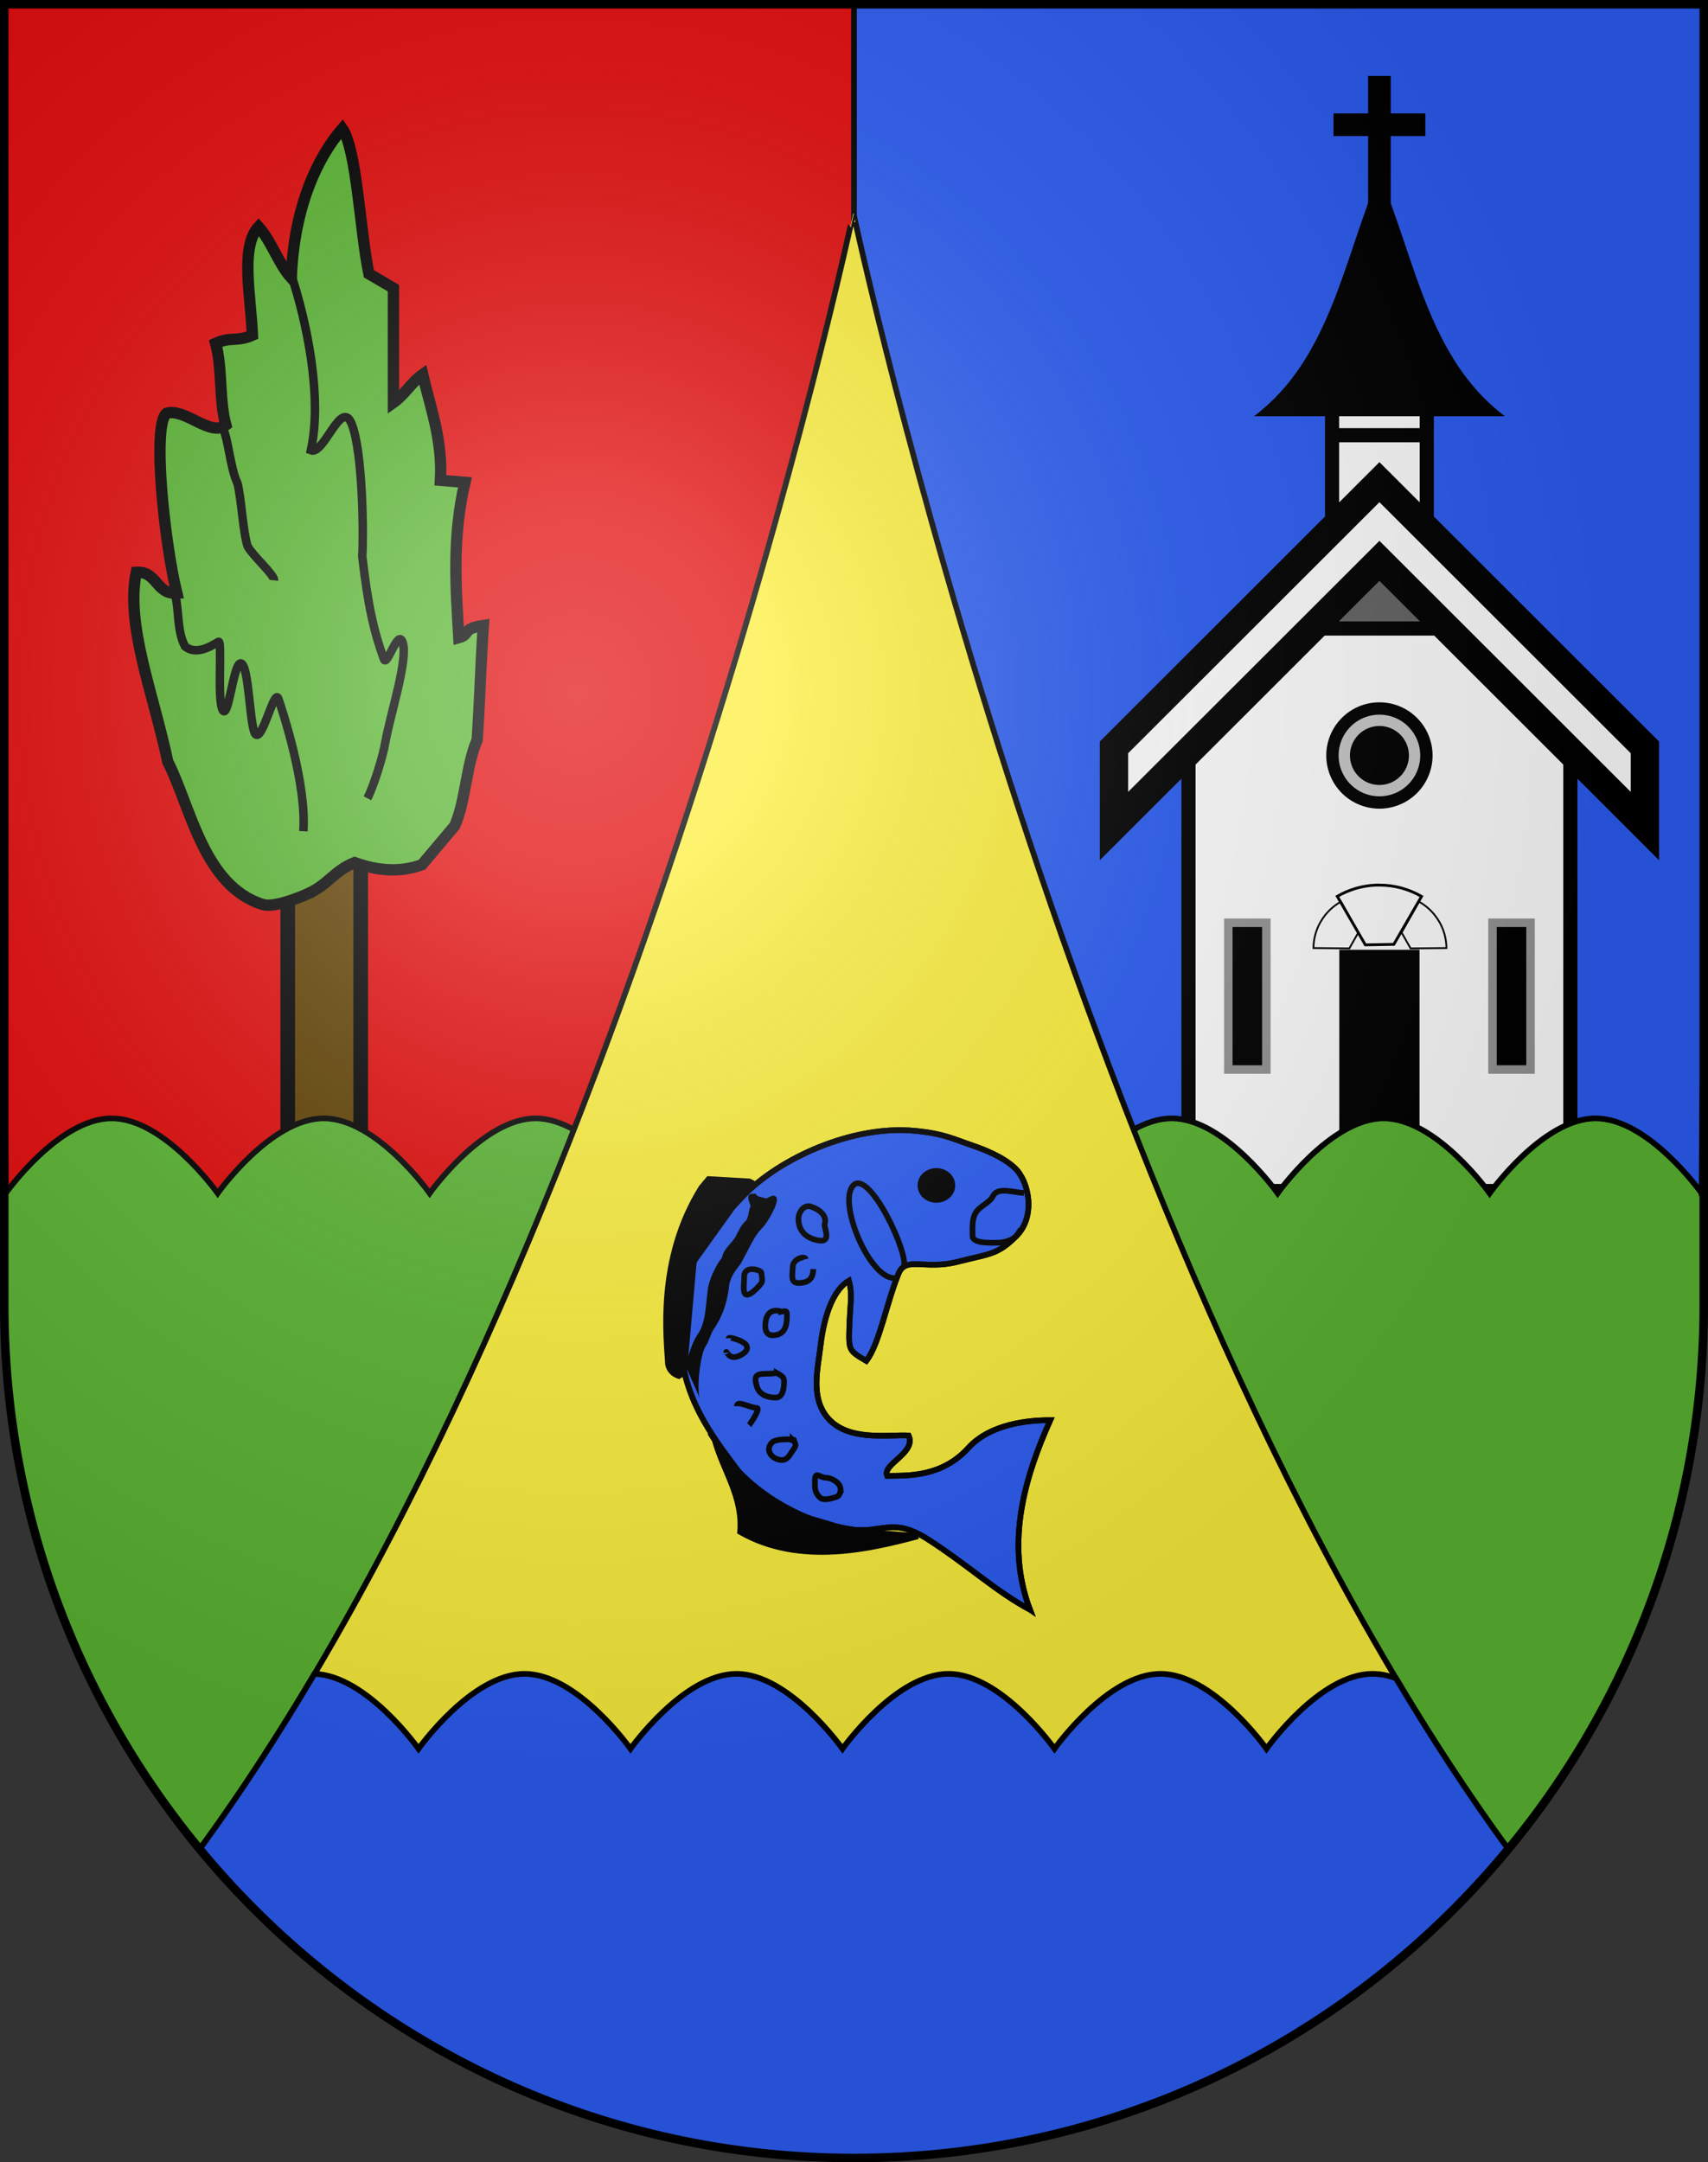 <?xml version="1.0" encoding="UTF-8"?>
<svg version="1.0" viewBox="0 0 603 763" xmlns="http://www.w3.org/2000/svg" xmlns:cc="http://web.resource.org/cc/" xmlns:dc="http://purl.org/dc/elements/1.1/" xmlns:rdf="http://www.w3.org/1999/02/22-rdf-syntax-ns#" xmlns:xlink="http://www.w3.org/1999/xlink">
<rect x="0" y="0" width="603" height="763" fill="#333333" stroke="none"/>
<defs>
<radialGradient id="a" cx="858.04" cy="579.93" r="300" gradientTransform="matrix(1.215 1.5316e-24 1.4647e-23 1.267 -839.19 -490.49)" gradientUnits="userSpaceOnUse">
<stop stop-color="#fff" stop-opacity=".314" offset="0"/>
<stop stop-color="#fff" stop-opacity=".251" offset=".19"/>
<stop stop-color="#6b6b6b" stop-opacity=".125" offset=".6"/>
<stop stop-opacity=".125" offset="1"/>
</radialGradient>
</defs>
<desc>Coat of Arms of Canton of Freiburg (Fribourg)</desc>
<g>
<path d="m1.5 1.5v458.87c0 166.31 134.31 301.13 300 301.13 165.69 0 300-134.82 300-301.13v-458.87h-600z" fill="#2b5df2" stroke="#000" stroke-width="2"/>
<path d="m1.5 1.5v458.87c0 166.31 134.31 301.13 300 301.13l-2e-5 -760h-300z" fill="#e20909" stroke="#000" stroke-width="2"/>
<path d="m456.01 212.61 21.955-16h21.04l20.125 16v25.214h-63.121v-25.214z" fill="#646464"/>
<path d="m554.41 420.29h-134.82v-153.68l44.825-44.825h45.175l44.825 44.825v153.68z" fill="#fff" fill-rule="evenodd" stroke="#000" stroke-width="5"/>
<path d="m503.71 190.62h-33.428v-62.078h33.428v62.078z" fill="#fff" fill-rule="evenodd" stroke="#000" stroke-width="5"/>
<path d="m487 170.14-93.717 93.587v27.77l93.717-93.587 93.717 93.587v-27.77l-93.717-93.587z" fill="#fff" stroke="#000" stroke-linecap="square" stroke-width="10"/>
<g transform="translate(553.12 45.955)" fill="none" stroke="#000" stroke-width="8">
<path d="m-66.121-19.146v46.654"/>
<path d="m-82.331-1.935h32.421"/>
</g>
<rect x="472.84" y="335.16" width="28.312" height="87.633"/>
<rect x="101.58" y="292.27" width="25.774" height="140.67" fill="#604000" stroke="#000" stroke-linecap="square" stroke-width="5.163"/>
<path d="m600.75 421.08s0.751-127.02 0.751 39.287-134.31 301.13-300 301.13c-165.69 0-300-134.82-300-301.13s0.501-39.287 0.501-39.287 18.711-26.434 37.422-26.434c18.711 0 37.422 26.434 37.422 26.434s18.711-26.434 37.422-26.434c18.711 0 37.422 26.434 37.422 26.434s18.711-26.434 37.422-26.434c18.711 0 37.422 26.434 37.422 26.434s18.711-26.434 37.422-26.434 37.422 26.434 37.422 26.434 18.711-26.434 37.422-26.434 37.422 26.434 37.422 26.434 18.711-26.434 37.422-26.434c18.711 0 37.422 26.434 37.422 26.434s18.711-26.434 37.422-26.434 37.422 26.434 37.422 26.434 18.711-26.434 37.422-26.434 37.422 26.434 37.422 26.434z" fill="#5ab532" stroke="#000" stroke-width="2"/>
<path d="m301.28 75.094c0.013 0-78.388 368.82-230.78 577.41 55.028 66.589 138.07 109 231 109 92.914 0 175.97-42.395 231-108.97-152.51-208.58-231.23-577.44-231.22-577.44z" fill="#fcef3c" stroke="#000" stroke-width="2"/>
<path d="m111.03 590.66c-12.871 21.709-26.38 42.475-40.531 61.844 55.028 66.589 138.07 109 231 109 92.914 0 175.97-42.395 231-108.97-13.83-18.915-27.044-39.156-39.656-60.312-0.003-0.005-0.029 0.004-0.031 0-2.716-0.992-5.473-1.562-8.25-1.562-18.711 0-37.438 26.438-37.438 26.438-1e-5 -1e-4 -18.695-26.438-37.406-26.438s-37.438 26.438-37.438 26.438c0-1e-4 -18.695-26.438-37.406-26.438s-37.438 26.438-37.438 26.438c1e-5 -1e-4 -18.695-26.438-37.406-26.438-18.711 0-37.438 26.438-37.438 26.438 1e-5 -1e-4 -18.695-26.438-37.406-26.438s-37.438 26.438-37.438 26.438c0-1e-4 -18.24-25.804-36.719-26.438z" fill="#2b5df2" stroke="#000" stroke-width="2"/>
<path d="m108.91 315.28c-3.736 1.709-12.358 5.059-16.078 3.913-21.078-6.498-25.626-34.988-33.59-50.366-5.23-24.588-14.97-48.36-11.123-66.876 7.454-0.481 6.854 7.845 14.308 7.364-4.362-17.8-8.806-59.44-3.607-63.483 6.564-1.892 15.517 8.456 20.92 4.178-2.405-8.657-1.202-20.199-3.607-28.856 5.29-2.405 7.695-0.481 12.985-2.886-0.631-14.097-4.312-31.244 2.164-38.234 4.569 5.05 6.973 12.985 11.542 18.035 0.959-25.254 9.408-42.742 18.035-52.662 5.065 7.292 6.252 36.142 9.378 51.219 2.886 1.683 5.771 3.366 8.657 5.05v40.398c4.088-2.886 6.237-7.064 10.325-9.949 2.5 10.966 7.113 23.05 6.267 37.362 2.886 0.24 5.771 0.481 8.657 0.721-4.566 19.557-3.196 37.135-2.164 54.826 4.328-1.202 0.721-3.126 8.657-4.328-0.962 14.668-1.202 25.73-2.164 40.398-3.847 8.657-4.088 21.642-7.935 30.298-3.847 4.569-7.695 9.138-11.542 13.706-7.935 2.936-15.871 2.101-23.806-0.721-7.214 2.886-9.229 7.666-16.279 10.891z" fill="#5ab532" fill-rule="evenodd" stroke="#000" stroke-width="4"/>
<path d="m61.869 209.96c1.429 5.987 0.542 12.516 3.442 18.131 3.625 2.968 8.372 0.49 11.773-1.582 1.523-1.163-0.521 20.24 1.508 24.016 2.067 3.846 3.815-16.726 6.416-16.443 2.998 0.326 3.111 23.46 5.305 25.108 2.541 1.909 6.584-16.651 7.974-12.575 1.768 5.183 9.946 30.155 8.815 46.704" color="#000000" fill="none" stroke="#000" stroke-width="3"/>
<path d="m78.669 151.16c1.887 3.411 2.701 14.423 5.131 19.252 1.382 4.994 1.97 17.448 3.637 22.39 1.987 3.55 9.52 10.094 9.326 11.991" color="#000000" fill="none" stroke="#000" stroke-width="3"/>
<path d="m102.58 96.231c5.864 17.529 11.287 44.287 7.161 62.676 4.612 1.802 10.674-18.267 14.341-9.495 4.149 9.924 4.302 41.229 3.804 46.816 2.001 17.349 4.097 26.66 7.641 36.335 1.151 3.141 5.01-11.308 6.678-5.72 1.839 6.163-4.254 24.634-6.163 35.075-0.785 4.828-4.077 15.408-6.322 19.768" color="#000000" fill="none" stroke="#000" stroke-width="3"/>
<g transform="translate(.889)" stroke="#969696" stroke-linecap="square" stroke-width="3">
<rect x="432.76" y="325.62" width="13.429" height="51.789"/>
<rect x="526.03" y="325.62" width="13.429" height="51.789"/>
</g>
<path d="m531.29 146.88h-88.589c27.011-20.297 31.71-55.764 44.295-85.385 12.584 29.62 17.283 65.087 44.295 85.385z"/>
<path d="m470.56 153.58h31.842" fill="none" stroke="#000" stroke-width="5"/>
<path transform="translate(-52.129 335.43)" d="m557.89-68.834a18.763 18.763 0 1 1-37.526 0 18.763 18.763 0 1 1 37.526 0z"/>
<path transform="matrix(.8 0 0 .8 72.383 326.52)" d="m533.78-74.908a15.509 15.509 0 1 1-31.018 0 15.509 15.509 0 1 1 31.018 0z" fill="none" stroke="#c8c8c8" stroke-linecap="square" stroke-width="5"/>
<g transform="translate(0,4)" fill="none" stroke="#000" stroke-linecap="square">
<path d="m485.84 308.33c-4.979 0.189-9.658 1.62-13.719 3.969l9.906 17.125 10.062-0.188 9.781-16.906c-4.38-2.541-9.45-4-14.875-4-0.385 0-0.775-0.015-1.156 0z"/>
<path d="m466 321.69c-1.52 2.803-2.259 5.846-2.29 8.848l12.661 0.132 3.179-5.602-6.118-10.901c-2.828 1.583-5.285 3.898-7.055 6.886-0.125 0.212-0.261 0.422-0.377 0.637z" stroke-width=".64"/>
<path d="m508.37 321.69c1.52 2.803 2.259 5.846 2.29 8.848l-12.661 0.132-3.179-5.602 6.118-10.901c2.828 1.583 5.285 3.898 7.055 6.886 0.125 0.212 0.261 0.422 0.377 0.637z" stroke-width=".64"/>
</g>
<path d="m363.63 568.01c-8.915-23.576-1.659-47.171 7.164-66.867-7.773-0.028-21.206 1.321-28.856 9.728-9.463 10.398-21.288 9.824-28.742 9.923-1.802-4.15 10.363-8.044 7.604-14.236-7.399-0.393-21.641 2.241-28.789-6.472-5.919-7.215-3.246-17.237-2.339-25.075 1.395-12.048 5.023-20.204 10.027-23.094 1.369 4.849 0.369 8.465 0.131 17.041-0.208 7.484-0.066 7.744 6.023 11.271 4.639-6.042 7.101-20.417 11.374-30.8 2.568-6.241 9.288-1.225 20.736-4.144 11.448-2.918 14.264-2.422 20.998-9.269 6.734-6.847 4.407-19.131-0.73-23.917-4.113-3.832-10.484-6.366-14.537-7.752-7.194-2.459-10.585-4.376-20.986-5.333-21.598-1.987-47.482 9.547-60.628 23.29-16.195 16.929-20.785 24.352-21.643 49.198-0.715 20.696 11.757 36.151 19.071 46.102 11.85 16.124 17.818 15.396 34.542 20.671 16.724 5.275 18.98-4.497 33.803 5.069 14.12 9.113 23.916 18.37 35.776 24.665z" fill="#2b5df2" fill-rule="evenodd" stroke="#000" stroke-width="2"/>
<path transform="matrix(.944 0 0 .861 -549.73 166.73)" d="m939.55 292.19a7.012 7.012 0 1 1-14.023 0 7.012 7.012 0 1 1 14.023 0z"/>
<path d="m363.63 568.01c-8.915-23.576-1.659-47.171 7.164-66.867-7.773-0.028-21.206 1.321-28.856 9.728-9.463 10.398-21.288 9.824-28.742 9.923-1.802-4.15 10.363-8.044 7.604-14.236-7.399-0.393-21.641 2.241-28.789-6.472-5.919-7.215-3.246-17.237-2.339-25.075 1.395-12.048 5.023-20.204 10.027-23.094 1.369 4.849 0.369 8.465 0.131 17.041-0.208 7.484-0.066 7.744 6.023 11.271 4.639-6.042 7.101-20.417 11.374-30.8 2.568-6.241 9.288-1.225 20.736-4.144 11.448-2.918 14.264-2.422 20.998-9.269 6.734-6.847 4.407-19.131-0.73-23.917-4.113-3.832-10.484-6.366-14.537-7.752-7.194-2.459-10.585-4.376-20.986-5.333-21.598-1.987-47.482 9.547-60.628 23.29-16.195 16.929-20.785 24.352-21.643 49.198-0.715 20.696 11.757 36.151 19.071 46.102 11.85 16.124 17.818 15.396 34.542 20.671 16.724 5.275 18.98-4.497 33.803 5.069 14.12 9.113 23.916 18.37 35.776 24.665z" fill="none" stroke="#000" stroke-width="2"/>
<path d="m291.46 433.88c-0.152-0.666-0.487-1.391-0.29-2.03 0.835-2.71-1.571-4.97-4.929-6.089-2.427-0.809-4.349 2.019-4.349 4.349 0 4.308 2.747 6.755 6.669 7.539 3.424 0.685 3.535-0.995 2.9-3.77z" color="#000000" fill="none" stroke="#000" stroke-width="2"/>
<path d="m284.5 444.32c-0.319-1.276-4.639-0.235-4.639 2.9 0 2.5-0.983 5.509 2.03 5.509 3.543 0 5.219-1.52 5.219-4.929" color="#000000" fill="none" stroke="#000" stroke-width="2"/>
<path d="m268.84 449.25c0-1.172-6.089-2.922-6.089 1.16 0 1.887-0.391 3.946 0 5.509 0.82 3.279 5.887-2.784 6.089-3.19 0.519-1.037 0-2.32 0-3.48z" color="#000000" fill="none" stroke="#000" stroke-width="2"/>
<path d="m275.8 462.88c0.085-0.169-4.741-1.897-5.509 3.48-0.493 3.449 0.522 5.524 4.059 4.639 3.127-0.782 3.48-4.021 3.48-6.959 0-1.719-0.472-1.42-2.03-1.16z" color="#000000" fill="none" stroke="#000" stroke-width="2"/>
<path d="m257.26 472.25c0-0.701 5.035 0.846 6.069 2.226 1.699 2.265-2.142 4.082-3.48 4.349-3.031 0.606-3.48-2.859-3.48-1.45" color="#000000" fill="none" stroke="#000" stroke-width="2"/>
<path d="m274.21 484.48c-4.555 0.911-9.031-1.288-6.959 4.929 0.981 2.942 3.948 3.77 6.669 3.77 2.609 0 2.9-3.707 2.9-5.799 0-1.569-1.293-2.147-2.61-2.9z" color="#000000" fill="none" stroke="#000" stroke-width="2"/>
<path d="m260.14 496.22c0-2.328 4.631 0.58 6.959 0.58 1.712 0-2.388 5.867-2.61 6.089" color="#000000" fill="none" stroke="#000" stroke-width="2"/>
<path d="m279.86 508.11c2.434 0-5.528-0.851-7.249 0.87-2.43 2.43-0.495 5.021 1.45 5.799 2.846 1.138 4.109-0.179 5.219-2.03 1.168-1.947 2.562-2.658 0.58-4.639z" color="#000000" fill="none" stroke="#000" stroke-width="2"/>
<path d="m296.39 527.25c1.689-3.515-2.606-5.799-4.929-5.799-1.987 0-3.77-2.66-3.77 1.16 0 2.689-0.08 3.98 1.74 5.799 1.35 1.35 4.517 0.261 6.089-0.29 0.387-0.136 0.693-0.502 0.87-0.87z" color="#000000" fill="none" stroke="#000" stroke-width="2"/>
<path d="m319.01 447.22c2.252-4.129-11.995-34.555-17.688-28.997-5.851 5.712 5.739 33.636 14.788 32.766" fill="none" stroke="#000" stroke-width="2"/>
<path d="m361.53 420.99c-3.795-0.231-9.311-2.206-10.917 1.005-1.368 2.736-4.959 3.538-6.379 6.379-1.152 2.304-0.87 5.197-0.87 7.829 0 2.718 6.88 2.32 8.699 2.32 2.683 0 6.305-1.011 7.539-3.48 1.007-2.015 0.222 0.222-0.29-0.29" color="#000000" fill="none" stroke="#000" stroke-width="2"/>
<path d="m252.36 508.33c3.11 10.981 9.962 19.895 8.938 32.254 21.143 12.068 46.115 5.951 62.751 1.534-15.49-1.356-28.88-1.934-41.347-7.643-12.466-5.709-22.917-14.093-30.343-26.146z" fill-rule="evenodd" stroke="#000" stroke-width="2"/>
<path d="m264.78 415.9-15.078-0.87-2.9 3.48c-15.982 25.421-12.504 53.508-11.953 63.054 0.826 4.28 4.994 5.088 4.994 5.088l2.61-1.74 3.48-39.435 20.588-28.707" fill-rule="evenodd"/>
<path d="m241.81 481.46c1.746-3.693 2.101-6.913 4.316-10.34 3.113-4.179 2.95-10.168 3.672-15.281 0.182-3.599 2.863-9.38 5.087-12.036 0.721-3.411 3.183-4.674 4.758-7.33 1.022-1.976 1.73-3.664 3.24-5.284 1.636-1.214 1.161-3.877 2.141-5.622-2.501-5.851 1.339-3.789 1.583-4.487 1.142 1.286 0.23 0.83 3.738 1.783 0.61 0.166 2.444-1.719 3.616-0.554 1.523 1.515-2.726 8.491-4.227 10.314-1.531 1.578-2.87 3.201-3.872 5.171-1.556 2.699-2.877 5.522-4.403 8.239-2.122 2.652-3.993 5.105-4.155 8.694-0.705 5.118-2.308 10.071-5.332 14.3-1.172 1.8-1.638 4.282-2.855 6.065-1.974 2.89-3.464 16.428-1.763 18.93l-5.543-12.562z"/>
</g>
<g>
<path d="m1.5 1.5v458.87c0 166.31 134.31 301.13 300 301.13 165.69 0 300-134.82 300-301.13v-458.87h-600z" fill="url(#a)"/>
<path d="m1.5 1.5v458.87c0 166.31 134.31 301.13 300 301.13 165.69 0 300-134.82 300-301.13v-458.87h-600z" fill="none" stroke="#000" stroke-width="3"/>
</g>
</svg>
